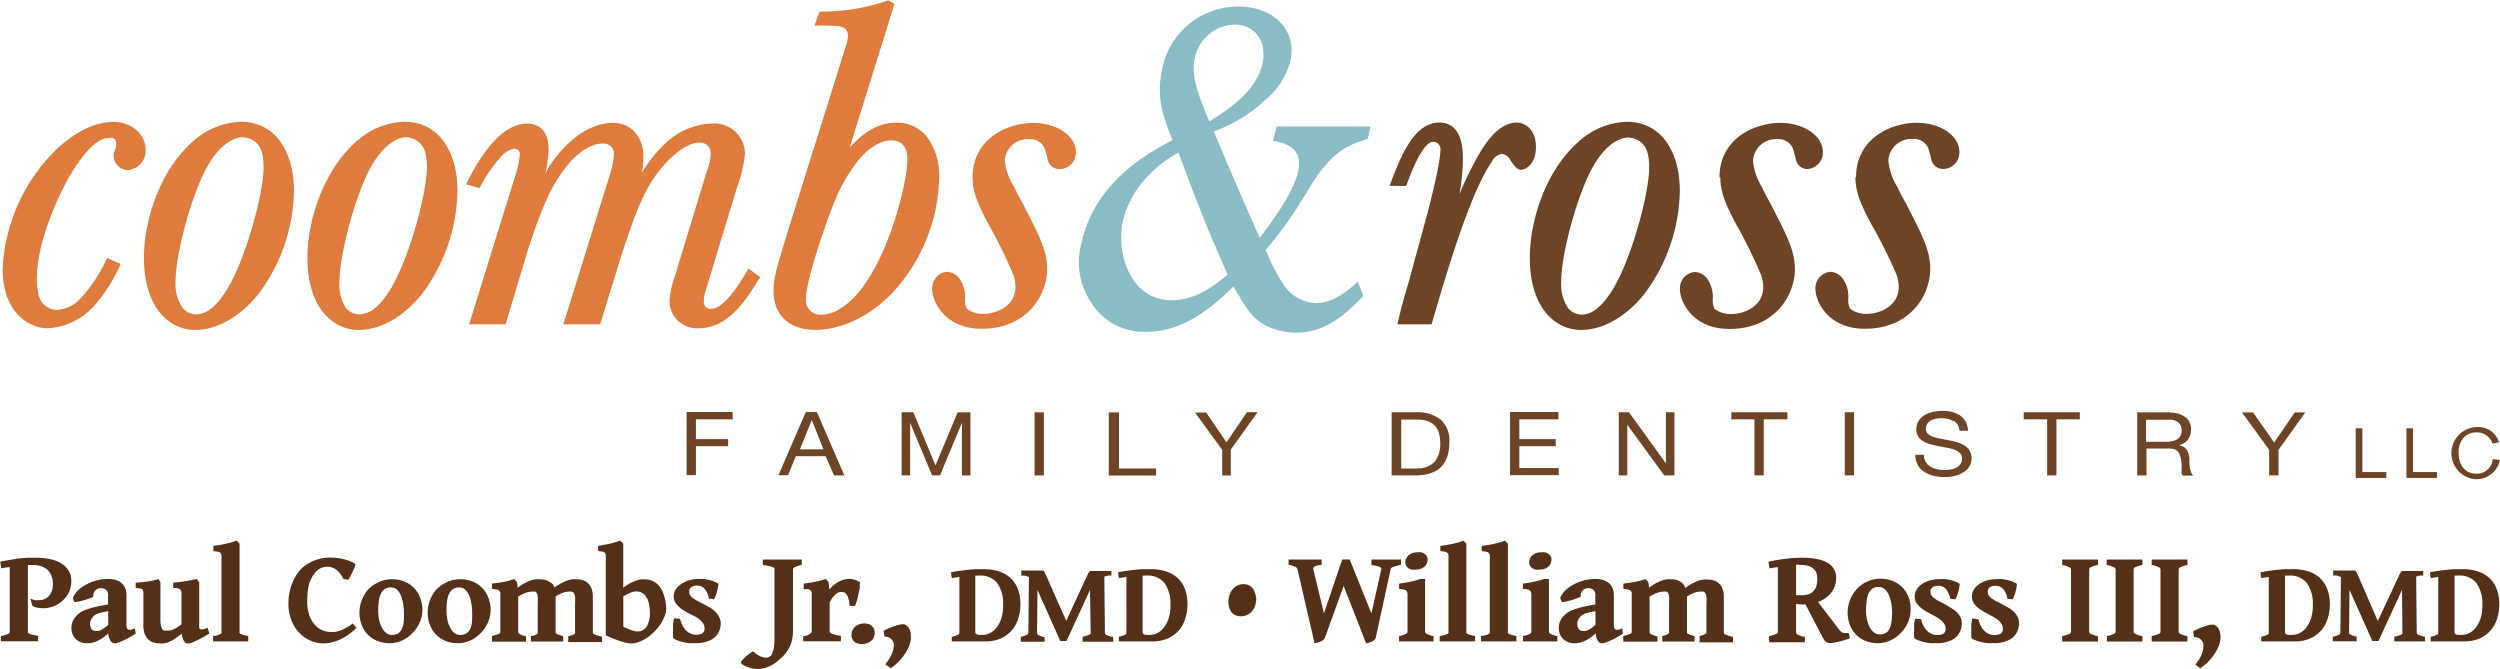 <svg id="Layer_1" data-name="Layer 1" xmlns="http://www.w3.org/2000/svg" viewBox="0 0 293.14 78.49"><defs><style>.cls-1{fill:#6e4426;}.cls-2{fill:#8abcc6;}.cls-3{fill:#df7b3d;}.cls-4{fill:#543018;}</style></defs><title>coombs_ross_masthead-logo</title><path class="cls-1" d="M220.75,22.3c0,1.83.76,3.41,1.83,5.44a57.09,57.09,0,0,1,3,6,4.76,4.76,0,0,1,.25,1.42c0,2.24-2.24,3.15-3.71,3.15a3,3,0,0,1-2-.61,2.16,2.16,0,0,1-.2-1.22,3.67,3.67,0,0,0-.76-2.44,2,2,0,0,0-1.32-.66,1.91,1.91,0,0,0-1.78,2c0,1.58,1.57,4.68,5.79,4.68,5.39,0,7.67-4,7.67-7,0-2.19-.91-3.92-2.84-7.68-0.36-.66-0.71-1.27-1-1.93a7,7,0,0,1-1.07-3.15,2.69,2.69,0,0,1,2.85-2.49,1.81,1.81,0,0,1,1.83,1.07,13.47,13.47,0,0,1,.35,1.32,1.4,1.4,0,0,0,1.37,1.12,1.92,1.92,0,0,0,1.93-2c0-1.88-2.19-3.41-5-3.41-2.95,0-7.12,1.78-7.12,6.41m-15.91,0c0,1.83.76,3.41,1.83,5.44a57.21,57.21,0,0,1,2.95,6,4.77,4.77,0,0,1,.25,1.42c0,2.24-2.24,3.15-3.71,3.15a3,3,0,0,1-2-.61,2.16,2.16,0,0,1-.2-1.22,3.69,3.69,0,0,0-.76-2.44,2,2,0,0,0-1.32-.66,1.91,1.91,0,0,0-1.78,2c0,1.58,1.57,4.68,5.8,4.68,5.39,0,7.68-4,7.68-7,0-2.19-.92-3.92-2.85-7.68-0.36-.66-0.71-1.27-1-1.93a7.07,7.07,0,0,1-1.06-3.15,2.69,2.69,0,0,1,2.84-2.49,1.81,1.81,0,0,1,1.83,1.07,12.59,12.59,0,0,1,.36,1.32A1.4,1.4,0,0,0,215,21.33a1.92,1.92,0,0,0,1.93-2c0-1.88-2.19-3.41-5-3.41-2.95,0-7.12,1.78-7.12,6.41m-10.63-4.68a2.35,2.35,0,0,1,2.14,1.58,6.5,6.5,0,0,1,.25,1.88c0,3.25-2.34,11.8-4.78,15.1-0.82,1.17-1.88,2.19-3.15,2.19a2.12,2.12,0,0,1-1.58-.76,5,5,0,0,1-.81-3.1c0-3.15,1.73-9.61,3.46-13,1.47-2.85,3.2-3.91,4.47-3.91M182.57,31.71c0,6.1,3.15,8.49,6,8.49s5.59-1.88,7.47-4.27a20.77,20.77,0,0,0,4.12-12c0-4.78-2.29-8.14-6.2-8.14a8.8,8.8,0,0,0-4.88,1.68c-4.37,3.25-6.51,9.56-6.51,14.24m-14.5-8.39c0.56-1.53,1.93-5.19,3.2-5.19a0.89,0.89,0,0,1,.81,1.07c0,1.58-1.57,7.63-1.78,8.29-0.61,2.29-1.27,4.63-1.88,6.91-0.51,1.68-1,3.41-1.37,5.14h4c1.63-5.59,4.47-15.35,7.07-19.07a1.55,1.55,0,0,1,1.17-.91,1.32,1.32,0,0,1,1,.71,3.66,3.66,0,0,0,.81,1,0.82,0.82,0,0,0,.46.15c0.56,0,1.73-.76,1.73-2.64,0-2.19-1.37-2.9-2.24-2.9-2.13,0-3.71,2.39-4.73,4.22a43.56,43.56,0,0,0-2,4.17c0.1-.56.2-1.17,0.25-1.73a19.62,19.62,0,0,0,.15-2.49c0-.81,0-4.17-2.75-4.17-3,0-4.57,4-5.84,7.42Z" transform="translate(-3.19 -1.51)"/><path class="cls-2" d="M141.35,19.35c2.72,7.32,3.4,8.89,5.79,14.37-1.47,1.17-3.63,3-6.58,3-4.83,0-6.5-5.54-5.72-9.23a11.09,11.09,0,0,1,1.89-4.08,14.67,14.67,0,0,1,4.62-4M145,15.77c-1.28-3.08-2.17-5.31-1.74-7.38a4.94,4.94,0,0,1,4.71-4c2.24,0,3.83,1.85,3.26,4.53-0.71,3.36-4.18,5.54-6.23,6.82m17.41,18.79c-1,.9-2.77,2.52-4.91,2.52a4.78,4.78,0,0,1-3.85-2.24,22.69,22.69,0,0,1-2.05-4,46.09,46.09,0,0,0,3.78-5.09l1.86-3c2.31-3.47,3.94-4.19,6.33-4.92l0.31-1.45h-11L152.46,18c1.7,0.39,3.52.89,2.94,3.63-0.51,2.4-2.94,5.7-4.5,7.77-2.3-5.2-3.05-6.93-5.38-12.47a18.46,18.46,0,0,0,7.17-4.81,9,9,0,0,0,1.82-3.52c0.76-3.58-2-6.32-6.08-6.32a9.06,9.06,0,0,0-9,7.49c-0.73,3.41.33,5.87,1.26,8.16C138,19.35,131.57,22.76,130,30A8.45,8.45,0,0,0,131.15,37a7.22,7.22,0,0,0,6.49,3.41c4.17,0,7.47-2.63,10.18-5.31,1.49,2.57,2.26,4,4.41,4.86a8.37,8.37,0,0,0,2.93.56c3.71,0,6.13-2.52,7.88-4.31Z" transform="translate(-3.19 -1.51)"/><path class="cls-3" d="M117.23,22.3c0,1.83.76,3.4,1.83,5.44a56.41,56.41,0,0,1,2.95,6,4.66,4.66,0,0,1,.25,1.42c0,2.24-2.24,3.15-3.71,3.15a3,3,0,0,1-2-.61,2.15,2.15,0,0,1-.2-1.22,3.68,3.68,0,0,0-.76-2.44,2,2,0,0,0-1.32-.66,1.91,1.91,0,0,0-1.78,2c0,1.58,1.58,4.68,5.8,4.68,5.39,0,7.68-4,7.68-7,0-2.19-.92-3.92-2.85-7.68-0.36-.66-0.71-1.27-1-1.93A7.05,7.05,0,0,1,121,20.32a2.69,2.69,0,0,1,2.85-2.49,1.81,1.81,0,0,1,1.83,1.07,12.6,12.6,0,0,1,.36,1.32,1.4,1.4,0,0,0,1.37,1.12,1.93,1.93,0,0,0,1.93-2c0-1.88-2.19-3.41-5-3.41-2.95,0-7.12,1.78-7.12,6.41m-9.51-4.37c1.17,0,1.88.71,1.88,2.24,0,3-2.85,14.49-7.88,17.49a4.27,4.27,0,0,1-2.19.71,1.7,1.7,0,0,1-1.83-1.88c0-2.29,2.69-9.81,3.1-10.73a20.09,20.09,0,0,1,3-5.44c1.93-2.34,3.51-2.39,3.91-2.39m-9-13.47c0.66,0,1.63,0,2.24.05,1.17,0,1.68.36,1.68,1.12a3.92,3.92,0,0,1-.1.76L95.57,28.61c-1.32,4.37-1.68,5.49-1.68,7,0,3.2,2.24,4.58,4.88,4.58,2.08,0,5.49-.76,8.95-4.22a20.53,20.53,0,0,0,5.59-13.52,7.6,7.6,0,0,0-1.58-5.09,4.56,4.56,0,0,0-3.41-1.47c-2.8,0-4.63,2-5.49,2.9l5.24-16.83-0.71-.41a23.81,23.81,0,0,1-8.08,1.32ZM59.42,23.57a16.49,16.49,0,0,1,2.69-3.87,2.71,2.71,0,0,1,1.37-.76,0.64,0.64,0,0,1,.66.71A10.88,10.88,0,0,1,63.64,22L58.2,39.54h4.27l2.75-9.15c1.37-4,2.39-6.92,4.47-9.46,1-1.27,2.64-2.59,4.17-2.59a1.22,1.22,0,0,1,1.32,1.37,11.1,11.1,0,0,1-.56,2.54L69.24,39.54h4.32L76,31.61c1.68-5.14,2.85-8.34,5.08-10.78,1-1.12,2.69-2.59,4.07-2.59a1.23,1.23,0,0,1,1.37,1.37,6.22,6.22,0,0,1-.46,2l-3.71,12.2a10.72,10.72,0,0,0-.66,3A3.22,3.22,0,0,0,85.1,40c3.61,0,5.69-3.51,7.22-6l-1.37-1c-0.86,1.52-2.8,4.73-4.42,4.73a0.81,0.81,0,0,1-.81-0.92,3.52,3.52,0,0,1,.15-1l3.76-12.4a14.88,14.88,0,0,0,.91-3.86A3.58,3.58,0,0,0,86.63,16a8.31,8.31,0,0,0-5.44,2.34,15.7,15.7,0,0,0-2.75,3.46,11.18,11.18,0,0,0,.2-1.88c0-2.39-1.47-4-3.56-4-4.22,0-7.22,4.63-7.63,5.34l-0.31.61a14,14,0,0,0,.31-2A4.91,4.91,0,0,0,67.51,19c0-2.29-1.27-3-2.49-3-3.61,0-6.3,5.34-7.17,7.12Zm-8.54-5.95A2.35,2.35,0,0,1,53,19.2a6.45,6.45,0,0,1,.25,1.88c0,3.25-2.34,11.8-4.78,15.1-0.81,1.17-1.88,2.19-3.15,2.19a2.12,2.12,0,0,1-1.58-.76A5,5,0,0,1,43,34.5c0-3.15,1.73-9.61,3.46-13,1.47-2.85,3.2-3.91,4.47-3.91M39.24,31.71c0,6.1,3.15,8.49,6,8.49s5.59-1.88,7.47-4.27a20.76,20.76,0,0,0,4.12-12c0-4.78-2.29-8.14-6.2-8.14a8.81,8.81,0,0,0-4.88,1.68c-4.37,3.25-6.51,9.56-6.51,14.24M31.72,17.62a2.35,2.35,0,0,1,2.13,1.58,6.39,6.39,0,0,1,.25,1.88c0,3.25-2.34,11.8-4.78,15.1-0.81,1.17-1.88,2.19-3.15,2.19a2.12,2.12,0,0,1-1.58-.76,5,5,0,0,1-.81-3.1c0-3.15,1.73-9.61,3.46-13,1.47-2.85,3.2-3.91,4.48-3.91M20.07,31.71c0,6.1,3.15,8.49,6,8.49s5.59-1.88,7.47-4.27a20.76,20.76,0,0,0,4.12-12c0-4.78-2.29-8.14-6.2-8.14a8.81,8.81,0,0,0-4.88,1.68c-4.37,3.25-6.51,9.56-6.51,14.24m-4.32.05a18.16,18.16,0,0,1-3.1,4.73A4.13,4.13,0,0,1,9.8,37.86a2.3,2.3,0,0,1-2.14-2.14,5.74,5.74,0,0,1-.15-1.57c0-4.58,2.95-10.83,4.68-13.32s2.85-3.15,3.86-3.15a0.62,0.62,0,0,1,.76.61v0.36c-0.05.25-.2,0.51-0.25,0.76a0.86,0.86,0,0,0-.05.36,1.72,1.72,0,0,0,1.68,1.68,2.26,2.26,0,0,0,2.08-2.34c0-1.78-1.53-3.3-3.81-3.3-3.46,0-6.51,3-7.42,4A21,21,0,0,0,3.5,33c0,5.39,3.3,7,5.24,7a7.8,7.8,0,0,0,5.59-2.75,18.17,18.17,0,0,0,3-4.78Z" transform="translate(-3.19 -1.51)"/><path class="cls-1" d="M270.35,57.25h-1.09v-3l-3.18-4.38h1.3l2.47,3.53,2.41-3.53h1.24l-3.14,4.38v3Zm-12.52-4a1.73,1.73,0,0,0,.6-0.2,1.18,1.18,0,0,0,.41-0.4,1.23,1.23,0,0,0,.16-0.66,1.24,1.24,0,0,0-.34-0.91,1.51,1.51,0,0,0-1.12-.35h-2.72v2.58h2.28a5,5,0,0,0,.73-0.05m-0.23-3.36a2.91,2.91,0,0,1,1.84.52,1.71,1.71,0,0,1,.66,1.42,2.09,2.09,0,0,1-.34,1.18,1.76,1.76,0,0,1-1.09.69v0a1.55,1.55,0,0,1,.58.21,1.21,1.21,0,0,1,.36.35,1.53,1.53,0,0,1,.2.45,4.44,4.44,0,0,1,.1.52c0,0.18,0,.36,0,0.55a4.49,4.49,0,0,0,.06.55,2.74,2.74,0,0,0,.13.51,1.16,1.16,0,0,0,.26.43h-1.22a0.57,0.57,0,0,1-.15-0.31A3,3,0,0,1,259,56.5c0-.16,0-0.33,0-0.52a3.32,3.32,0,0,0-.07-0.55c0-.18-0.07-0.35-0.12-0.51a1.15,1.15,0,0,0-.22-0.42,1,1,0,0,0-.39-0.29,1.59,1.59,0,0,0-.65-0.11h-2.67v3.16h-1.09v-7.4h3.87Zm-17.12.83V49.85h6.58v0.83h-2.74v6.57h-1.09V50.68h-2.74Zm-8.23.18a2.51,2.51,0,0,0-1.4-.36,3.94,3.94,0,0,0-.68.06,2,2,0,0,0-.59.21,1.17,1.17,0,0,0-.41.39,1.09,1.09,0,0,0-.16.61,0.72,0.72,0,0,0,.23.55,1.68,1.68,0,0,0,.6.35,5.44,5.44,0,0,0,.85.22l1,0.19c0.32,0.07.65,0.15,1,.24a3.3,3.3,0,0,1,.85.38,1.89,1.89,0,0,1,.6.6,1.91,1.91,0,0,1-.07,1.92,2.29,2.29,0,0,1-.76.68,3.42,3.42,0,0,1-1,.38,5.52,5.52,0,0,1-1.13.12,5.43,5.43,0,0,1-1.31-.16,3.45,3.45,0,0,1-1.08-.47,2.28,2.28,0,0,1-.74-0.81,2.37,2.37,0,0,1-.27-1.17h1a1.52,1.52,0,0,0,.2.81,1.65,1.65,0,0,0,.53.55,2.39,2.39,0,0,0,.76.32,4.05,4.05,0,0,0,.9.1,4.61,4.61,0,0,0,.74-0.06,2.33,2.33,0,0,0,.67-0.21,1.31,1.31,0,0,0,.48-0.41,1.11,1.11,0,0,0,.19-0.66,0.87,0.87,0,0,0-.22-0.62,1.6,1.6,0,0,0-.6-0.39,4.52,4.52,0,0,0-.85-0.24l-1-.19c-0.32-.06-0.65-0.14-1-0.23a3.67,3.67,0,0,1-.85-0.34,1.72,1.72,0,0,1-.6-0.55,1.48,1.48,0,0,1-.23-0.84,1.82,1.82,0,0,1,.25-1,2.05,2.05,0,0,1,.67-0.67,3.2,3.2,0,0,1,1-.39,4.76,4.76,0,0,1,1.1-.13,4.85,4.85,0,0,1,1.17.13,2.77,2.77,0,0,1,.95.42,2.11,2.11,0,0,1,.65.73,2.35,2.35,0,0,1,.26,1.05h-1a1.5,1.5,0,0,0-.64-1.16m-11.72,6.39h-1.09v-7.4h1.09v7.4Zm-14.39-6.57V49.85h6.58v0.83H210v6.57h-1.09V50.68h-2.74Zm-12-.83,4.33,6h0v-6h1v7.4h-1.2L194,51.31h0v5.94h-1v-7.4h1.16Zm-8.27,0v0.83h-4.59V53h4.27v0.83h-4.27v2.56h4.62v0.83h-5.71v-7.4h5.68Zm-16.73,0a4.41,4.41,0,0,1,2.93.87,3.29,3.29,0,0,1,1,2.66,5.39,5.39,0,0,1-.23,1.65,3,3,0,0,1-.71,1.21,3.12,3.12,0,0,1-1.23.75,5.41,5.41,0,0,1-1.77.26h-2.82v-7.4h2.82Zm0.09,6.58,0.46,0a2.77,2.77,0,0,0,.59-0.13,2.82,2.82,0,0,0,.62-0.28,2,2,0,0,0,.55-0.51,2.71,2.71,0,0,0,.4-0.8,3.78,3.78,0,0,0,.16-1.17,4.62,4.62,0,0,0-.14-1.19,2.19,2.19,0,0,0-.47-0.89,2.07,2.07,0,0,0-.84-0.56,3.73,3.73,0,0,0-1.28-.19h-1.85v5.74h1.82Zm-21.7.83h-1.09v-3l-3.18-4.38h1.3L147,53.37l2.41-3.53h1.24l-3.14,4.38v3Zm-13.19-7.4v6.58h4.35v0.83H133.2v-7.4h1.09Zm-8.7,7.4H124.5v-7.4h1.09v7.4Zm-15.41-7.4,2.59,6.22,2.6-6.22h1.5v7.4h-1V51.09h0l-2.57,6.16h-0.93l-2.57-6.16h0v6.16h-1v-7.4h1.5Zm-11.3,0,3.21,7.4h-1.21L100,55H96.51l-0.92,2.23H94.47l3.2-7.4h1.21Zm0.76,4.34-1.37-3.45h0l-1.39,3.45h2.79ZM89.1,49.85v0.83H84.79V53h3.78v0.83H84.79v3.39H83.7v-7.4h5.4Z" transform="translate(-3.19 -1.51)"/><polygon class="cls-1" points="276.22 50.22 276.22 56.04 279.81 56.04 279.81 55.35 277 55.35 277 50.22 276.22 50.22"/><polygon class="cls-1" points="282.17 50.22 282.17 56.04 285.75 56.04 285.75 55.35 282.94 55.35 282.94 50.22 282.17 50.22"/><path class="cls-1" d="M296.33,55.44a2.83,2.83,0,0,1-2.86,2.26,3.06,3.06,0,0,1,.11-6.11,2.54,2.54,0,0,1,2.64,1.78l-0.78.16a1.65,1.65,0,0,0-.35-0.65,1.91,1.91,0,0,0-1.52-.67,2,2,0,0,0-1.6.73,2.62,2.62,0,0,0-.49,1.66c0,1.44.73,2.45,2.07,2.45a1.86,1.86,0,0,0,1.93-1.71Z" transform="translate(-3.19 -1.51)"/><path class="cls-4" d="M3.3,76.72V76.09a3.42,3.42,0,0,0,.77-0.23,0.37,0.37,0,0,0,.26-0.23V68q-0.58.07-1,.15l-0.11-.78q0.43-.1,1-0.18L5.25,67l1.15-.09q0.58,0,1.1,0a7.23,7.23,0,0,1,1.65.18,4.07,4.07,0,0,1,1.28.52,2.5,2.5,0,0,1,.83.85,2.26,2.26,0,0,1,.29,1.16,3,3,0,0,1-.31,1.4,3.23,3.23,0,0,1-.8,1,3.39,3.39,0,0,1-1.06.61,3.31,3.31,0,0,1-1.1.2,4.3,4.3,0,0,1-.7-0.06A2.53,2.53,0,0,1,7,72.57l-0.25-.88a2.42,2.42,0,0,0,.53.19,2.67,2.67,0,0,0,.49,0,1.71,1.71,0,0,0,.62-0.11,1.37,1.37,0,0,0,.52-0.36,1.77,1.77,0,0,0,.36-0.62,2.82,2.82,0,0,0,.13-0.92A2.39,2.39,0,0,0,9.21,69a1.85,1.85,0,0,0-.46-0.68A2,2,0,0,0,8,67.9a3.05,3.05,0,0,0-1-.14H6.46v7.85a0.16,0.16,0,0,0,0,.1,0.54,0.54,0,0,0,.18.11,2.4,2.4,0,0,0,.38.12l0.64,0.13v0.63H3.3Z" transform="translate(-3.19 -1.51)"/><path class="cls-4" d="M19.11,75.79q-0.32.22-.69,0.43t-0.72.37q-0.35.16-.63,0.26a1.46,1.46,0,0,1-.43.1,0.59,0.59,0,0,1-.5-0.32,1.87,1.87,0,0,1-.25-0.87,4.51,4.51,0,0,1-.69.57,4.31,4.31,0,0,1-.67.37,3,3,0,0,1-.62.19,3.06,3.06,0,0,1-.54.05,1.89,1.89,0,0,1-.65-0.11,1.68,1.68,0,0,1-1-.91,1.85,1.85,0,0,1-.15-0.78,1.83,1.83,0,0,1,.18-0.85,2.56,2.56,0,0,1,.47-0.64,3.43,3.43,0,0,1,.42-0.35A3.06,3.06,0,0,1,13.31,73a8.09,8.09,0,0,1,1-.31q0.62-.15,1.55-0.3V71.52a2,2,0,0,0,0-.42,0.85,0.85,0,0,0-.15-0.33,0.72,0.72,0,0,0-.28-0.22A1.05,1.05,0,0,0,15,70.47a0.91,0.91,0,0,0-.61.25,0.84,0.84,0,0,0-.25.71,0.19,0.19,0,0,1-.14.12l-0.37.15-0.5.16L12.6,72l-0.44.09a0.83,0.83,0,0,1-.25,0l-0.18-.45a2.66,2.66,0,0,1,.59-0.89,4.15,4.15,0,0,1,1-.71,5.33,5.33,0,0,1,1.2-.47,5.25,5.25,0,0,1,1.34-.17,2.78,2.78,0,0,1,1,.15,1.82,1.82,0,0,1,.66.4,1.55,1.55,0,0,1,.38.6,2.21,2.21,0,0,1,.12.74v3.46a0.92,0.92,0,0,0,.08.46,0.25,0.25,0,0,0,.22.14h0.11l0.13,0,0.18-.06,0.26-.1Zm-4.68-.29,0.25,0a1.22,1.22,0,0,0,.31-0.1,3.21,3.21,0,0,0,.39-0.23,4.81,4.81,0,0,0,.5-0.39V73.17l-0.68.13-0.47.13a1.64,1.64,0,0,0-.32.14,1.18,1.18,0,0,0-.22.17,2,2,0,0,0-.32.41,1.05,1.05,0,0,0-.12.53,1,1,0,0,0,.07.4,0.76,0.76,0,0,0,.17.26,0.56,0.56,0,0,0,.22.13A0.71,0.71,0,0,0,14.43,75.5Z" transform="translate(-3.19 -1.51)"/><path class="cls-4" d="M27.74,75.79l-0.65.39-0.72.38-0.63.28a1.28,1.28,0,0,1-.37.11,1,1,0,0,1-.27,0,0.57,0.57,0,0,1-.25-0.16,1.11,1.11,0,0,1-.21-0.36,2.85,2.85,0,0,1-.15-0.63,8.84,8.84,0,0,1-.84.63,4.36,4.36,0,0,1-.67.36,2.46,2.46,0,0,1-.56.16,3.32,3.32,0,0,1-.5,0,2.62,2.62,0,0,1-.71-0.1,1.51,1.51,0,0,1-.63-0.36,1.92,1.92,0,0,1-.45-0.72A3.33,3.33,0,0,1,20,74.6V71.53c0-.24,0-0.43,0-0.57a0.54,0.54,0,0,0-.09-0.3,0.43,0.43,0,0,0-.27-0.14l-0.54-.08V69.83l0.76-.06,0.66-.08,0.62-.11,0.64-.17L22,69.78V74.1a4,4,0,0,0,.05.72,1.22,1.22,0,0,0,.15.43,0.47,0.47,0,0,0,.24.2,1,1,0,0,0,.34,0l0.3,0a1.84,1.84,0,0,0,.37-0.11,3.29,3.29,0,0,0,.46-0.24,5,5,0,0,0,.56-0.4V71.53a5.19,5.19,0,0,0,0-.55,0.57,0.57,0,0,0-.12-0.32,0.55,0.55,0,0,0-.3-0.16,3.22,3.22,0,0,0-.55-0.06V69.83q0.84-.07,1.49-0.18t1.25-.25l0.31,0.37v4.7c0,0.16,0,.28,0,0.38a1.52,1.52,0,0,0,0,.24,0.34,0.34,0,0,0,.05.14l0.09,0.08,0.1,0H27l0.21-.07,0.32-.13Z" transform="translate(-3.19 -1.51)"/><path class="cls-4" d="M28.17,76.72V76.09A5,5,0,0,0,28.7,76,2,2,0,0,0,29,75.86a0.41,0.41,0,0,0,.16-0.12,0.22,0.22,0,0,0,0-.12V67.15a3.21,3.21,0,0,0,0-.53,0.48,0.48,0,0,0-.14-0.29,0.61,0.61,0,0,0-.3-0.13l-0.51-.07V65.52L29,65.4l0.67-.13,0.63-.16,0.63-.21,0.35,0.34V75.62a0.18,0.18,0,0,0,0,.12,0.54,0.54,0,0,0,.17.12,1.83,1.83,0,0,0,.33.12l0.52,0.11v0.63H28.17Z" transform="translate(-3.19 -1.51)"/><path class="cls-4" d="M45,75.11A6.55,6.55,0,0,1,43,76.52a4.54,4.54,0,0,1-1.86.43,3.84,3.84,0,0,1-1.54-.32,4,4,0,0,1-1.32-.92,4.53,4.53,0,0,1-.92-1.47,5.33,5.33,0,0,1-.35-2A6.17,6.17,0,0,1,37.42,70a5.12,5.12,0,0,1,1-1.7A4.52,4.52,0,0,1,40,67.26a4.85,4.85,0,0,1,2-.37,5.7,5.7,0,0,1,.83.06,6.76,6.76,0,0,1,.8.16,5,5,0,0,1,.7.24,2.22,2.22,0,0,1,.51.3,0.17,0.17,0,0,1,0,.15,2.78,2.78,0,0,1-.11.32l-0.18.4-0.2.42-0.19.35a1.17,1.17,0,0,1-.15.21l-0.57-.12a2.76,2.76,0,0,0-.87-1.1,1.79,1.79,0,0,0-1-.32,1.92,1.92,0,0,0-.79.18,1.87,1.87,0,0,0-.73.64A3.78,3.78,0,0,0,39.43,70a7.81,7.81,0,0,0-.21,2,4.9,4.9,0,0,0,.24,1.64,3.34,3.34,0,0,0,.63,1.12,2.44,2.44,0,0,0,.88.64,2.49,2.49,0,0,0,1,.21,3.32,3.32,0,0,0,.49,0,3.44,3.44,0,0,0,.61-0.16,4.84,4.84,0,0,0,.71-0.32,4.64,4.64,0,0,0,.77-0.52l0.1,0.11,0.13,0.18L44.88,75Z" transform="translate(-3.19 -1.51)"/><path class="cls-4" d="M52.72,73a3.58,3.58,0,0,1-.14,1,4.1,4.1,0,0,1-.39.92,4.2,4.2,0,0,1-.61.8,4.09,4.09,0,0,1-.78.64,3.81,3.81,0,0,1-.91.42,3.43,3.43,0,0,1-1,.15,3.77,3.77,0,0,1-1.46-.27,3.26,3.26,0,0,1-1.84-1.9,4,4,0,0,1-.25-1.44,4,4,0,0,1,.13-1,4.1,4.1,0,0,1,.36-0.93,3.93,3.93,0,0,1,.58-0.81A3.74,3.74,0,0,1,47.16,70a3.85,3.85,0,0,1,.93-0.42,4,4,0,0,1,2.53.12,3.29,3.29,0,0,1,1.12.76,3.35,3.35,0,0,1,.72,1.15A4,4,0,0,1,52.72,73Zm-2.17.38a6.18,6.18,0,0,0-.1-1.15,3.92,3.92,0,0,0-.3-1,1.88,1.88,0,0,0-.5-0.66A1.07,1.07,0,0,0,49,70.39a1.18,1.18,0,0,0-.72.21,1.4,1.4,0,0,0-.45.57,3.08,3.08,0,0,0-.23.87,8.41,8.41,0,0,0-.06,1.08,5,5,0,0,0,.12,1.12,3.52,3.52,0,0,0,.33.9,1.81,1.81,0,0,0,.5.6,1.05,1.05,0,0,0,.64.22,1.39,1.39,0,0,0,.71-0.16,1.15,1.15,0,0,0,.45-0.49,2.61,2.61,0,0,0,.23-0.8A7.79,7.79,0,0,0,50.55,73.41Z" transform="translate(-3.19 -1.51)"/><path class="cls-4" d="M60.72,73a3.58,3.58,0,0,1-.14,1,4.1,4.1,0,0,1-.39.92,4.2,4.2,0,0,1-.61.8,4.09,4.09,0,0,1-.78.64,3.81,3.81,0,0,1-.91.42,3.43,3.43,0,0,1-1,.15,3.77,3.77,0,0,1-1.46-.27,3.26,3.26,0,0,1-1.84-1.9,4,4,0,0,1-.25-1.44,4,4,0,0,1,.13-1,4.1,4.1,0,0,1,.36-0.93,3.93,3.93,0,0,1,.58-0.81A3.74,3.74,0,0,1,55.16,70a3.85,3.85,0,0,1,.93-0.42,4,4,0,0,1,2.53.12,3.29,3.29,0,0,1,1.12.76,3.35,3.35,0,0,1,.72,1.15A4,4,0,0,1,60.72,73Zm-2.17.38a6.18,6.18,0,0,0-.1-1.15,3.92,3.92,0,0,0-.3-1,1.88,1.88,0,0,0-.5-0.66A1.07,1.07,0,0,0,57,70.39a1.18,1.18,0,0,0-.72.21,1.4,1.4,0,0,0-.45.57,3.08,3.08,0,0,0-.23.87,8.41,8.41,0,0,0-.06,1.08,5,5,0,0,0,.12,1.12,3.52,3.52,0,0,0,.33.9,1.81,1.81,0,0,0,.5.6,1.05,1.05,0,0,0,.64.22,1.39,1.39,0,0,0,.71-0.16,1.15,1.15,0,0,0,.45-0.49,2.61,2.61,0,0,0,.23-0.8A7.79,7.79,0,0,0,58.55,73.41Z" transform="translate(-3.19 -1.51)"/><path class="cls-4" d="M69.82,76.72V76.09A3.6,3.6,0,0,0,70.26,76l0.25-.12a0.34,0.34,0,0,0,.11-0.11,0.21,0.21,0,0,0,0-.1V72.2a4.33,4.33,0,0,0,0-.74,1.06,1.06,0,0,0-.15-0.41,0.4,0.4,0,0,0-.24-0.17,1.6,1.6,0,0,0-.35,0,2.22,2.22,0,0,0-.67.13,3.55,3.55,0,0,0-.87.45v4.18a0.19,0.19,0,0,0,0,.1,0.34,0.34,0,0,0,.13.1l0.28,0.12,0.48,0.14v0.63H65.44V76.09A3.56,3.56,0,0,0,65.88,76l0.25-.12a0.34,0.34,0,0,0,.11-0.11,0.21,0.21,0,0,0,0-.1V72.2a6.08,6.08,0,0,0,0-.74,1.11,1.11,0,0,0-.11-0.41,0.35,0.35,0,0,0-.22-0.17,1.49,1.49,0,0,0-.34,0,2.3,2.3,0,0,0-.69.13,4.2,4.2,0,0,0-.93.46v4.18a0.33,0.33,0,0,0,.21.24,2.55,2.55,0,0,0,.71.23v0.63h-4V76.09a5.85,5.85,0,0,0,.75-0.23,0.31,0.31,0,0,0,.24-0.23V71.53c0-.2,0-0.36,0-0.48a0.42,0.42,0,0,0-.11-0.27,0.61,0.61,0,0,0-.3-0.14l-0.57-.09V69.94l0.78-.1,0.65-.11,0.59-.14,0.57-.18,0.34,0.34,0.08,0.68a7.64,7.64,0,0,1,.82-0.54,4.21,4.21,0,0,1,.68-0.31A2.94,2.94,0,0,1,66,69.44a4.66,4.66,0,0,1,.55,0,2,2,0,0,1,.64.09,1.74,1.74,0,0,1,.46.23A1.3,1.3,0,0,1,68,70a1.49,1.49,0,0,1,.18.33l0,0.08A8,8,0,0,1,69,69.9a4.76,4.76,0,0,1,.69-0.31,3,3,0,0,1,.6-0.15,4.22,4.22,0,0,1,.56,0,2.24,2.24,0,0,1,.7.11,1.53,1.53,0,0,1,.59.35,1.69,1.69,0,0,1,.41.63,2.68,2.68,0,0,1,.15,1v4.17a0.31,0.31,0,0,0,.24.21,6.19,6.19,0,0,0,.84.26v0.63h-4Z" transform="translate(-3.19 -1.51)"/><path class="cls-4" d="M81.31,72.82a2.66,2.66,0,0,1-.18.92,4.56,4.56,0,0,1-.48.94,6,6,0,0,1-1.57,1.6,4.42,4.42,0,0,1-.95.49,2.4,2.4,0,0,1-1.52.11q-0.34-.08-0.74-0.21c-0.26-.09-0.54-0.19-0.82-0.3S74.5,76.12,74.22,76V67.15a4.24,4.24,0,0,0,0-.54,0.5,0.5,0,0,0-.12-0.29,0.48,0.48,0,0,0-.27-0.13l-0.5-.07V65.52L74,65.4l0.66-.13,0.61-.16,0.6-.2L76,65l0.12,0.11,0.15,0.14v5.18A6,6,0,0,1,77,69.94a5.61,5.61,0,0,1,.7-0.32,3.54,3.54,0,0,1,.62-0.17,2.93,2.93,0,0,1,.51,0,2.17,2.17,0,0,1,1,.24,2.22,2.22,0,0,1,.77.69,3.32,3.32,0,0,1,.48,1.07A5.46,5.46,0,0,1,81.31,72.82Zm-1.91.72a5.54,5.54,0,0,0-.13-1.28,2.54,2.54,0,0,0-.35-0.84A1.34,1.34,0,0,0,78.42,71a1.45,1.45,0,0,0-.64-0.14,1.88,1.88,0,0,0-.62.13,4.92,4.92,0,0,0-.88.45V75a8.77,8.77,0,0,0,1,.42,2.28,2.28,0,0,0,.63.13,1.34,1.34,0,0,0,.65-0.15A1.31,1.31,0,0,0,79,75a2,2,0,0,0,.27-0.65A3.57,3.57,0,0,0,79.4,73.54Z" transform="translate(-3.19 -1.51)"/><path class="cls-4" d="M87.7,74.56a2.31,2.31,0,0,1-.17.93,2.09,2.09,0,0,1-.43.65,2.13,2.13,0,0,1-.61.43,3.58,3.58,0,0,1-.69.24,4.37,4.37,0,0,1-.68.11l-0.57,0a5,5,0,0,1-.57,0,6.09,6.09,0,0,1-.62-0.1,5.27,5.27,0,0,1-.62-0.18,3.86,3.86,0,0,1-.55-0.24,0.41,0.41,0,0,1-.08-0.28,6,6,0,0,1,0-.61c0-.24,0-0.49,0-0.76A4.42,4.42,0,0,1,82.23,74l0.71,0.08a3.11,3.11,0,0,0,.28.78,2.37,2.37,0,0,0,.42.58,1.75,1.75,0,0,0,.53.36,1.46,1.46,0,0,0,.6.13,1.48,1.48,0,0,0,.79-0.16,0.65,0.65,0,0,0,.24-0.58,1,1,0,0,0-.15-0.55,1.88,1.88,0,0,0-.4-0.46,3.7,3.7,0,0,0-.58-0.39L84,73.45q-0.32-.16-0.64-0.36a4,4,0,0,1-.58-0.44,2.13,2.13,0,0,1-.43-0.53,1.33,1.33,0,0,1-.16-0.66,1.55,1.55,0,0,1,.24-0.85A2.2,2.2,0,0,1,83.06,70,3.28,3.28,0,0,1,84,69.55,3.93,3.93,0,0,1,85,69.4a6,6,0,0,1,.7,0,5.76,5.76,0,0,1,.66.12,4.17,4.17,0,0,1,.58.18,2,2,0,0,1,.45.24,0.41,0.41,0,0,1,0,.27,3.88,3.88,0,0,1-.09.53,6.06,6.06,0,0,1-.18.59,1.71,1.71,0,0,1-.21.43l-0.6-.06a2.3,2.3,0,0,0-.48-1.12,1.13,1.13,0,0,0-.9-0.4,1.1,1.1,0,0,0-.69.18,0.6,0.6,0,0,0-.24.5,0.81,0.81,0,0,0,.11.43,1.32,1.32,0,0,0,.33.35,4.11,4.11,0,0,0,.55.34l0.76,0.4,0.66,0.36a3.21,3.21,0,0,1,.6.44,2.12,2.12,0,0,1,.43.56A1.57,1.57,0,0,1,87.7,74.56Z" transform="translate(-3.19 -1.51)"/><path class="cls-4" d="M97.2,67.75a3.23,3.23,0,0,0-.77.24,0.38,0.38,0,0,0-.26.24v7.17A4.87,4.87,0,0,1,96,76.8a4.2,4.2,0,0,1-.47,1,3.73,3.73,0,0,1-.62.75q-0.34.31-.63,0.55a3.84,3.84,0,0,1-.46.32,4.11,4.11,0,0,1-.54.27,4,4,0,0,1-.59.19,2.56,2.56,0,0,1-.59.07,3.25,3.25,0,0,1-.74-0.08,4.1,4.1,0,0,1-.65-0.2,2.06,2.06,0,0,1-.46-0.25,0.35,0.35,0,0,1-.18-0.22,0.37,0.37,0,0,1,.08-0.18,2.36,2.36,0,0,1,.22-0.26l0.3-.3L91,78.21,91.29,78a0.88,0.88,0,0,1,.2-0.12,3,3,0,0,0,.82.57,1.77,1.77,0,0,0,.69.17,1,1,0,0,0,.38-0.08,0.73,0.73,0,0,0,.33-0.36,2.81,2.81,0,0,0,.23-0.81A9.09,9.09,0,0,0,94,75.94V68.22a0.15,0.15,0,0,0,0-.1,0.6,0.6,0,0,0-.2-0.11,3,3,0,0,0-.43-0.13l-0.74-.13V67.12H97.2v0.63Z" transform="translate(-3.19 -1.51)"/><path class="cls-4" d="M104,69.76a0.28,0.28,0,0,1,0,.21,3.46,3.46,0,0,1,0,.45c0,0.18-.06.37-0.11,0.58s-0.09.42-.14,0.62-0.1.39-.16,0.55a3.88,3.88,0,0,1-.14.39h-0.63a3.9,3.9,0,0,0-.08-0.6,2.54,2.54,0,0,0-.16-0.52,1.12,1.12,0,0,0-.26-0.37,0.5,0.5,0,0,0-.35-0.14l-0.3,0a1,1,0,0,0-.35.15,1.89,1.89,0,0,0-.4.37,3.94,3.94,0,0,0-.45.7v3.45a0.41,0.41,0,0,0,.32.24,5.43,5.43,0,0,0,1,.23v0.63H97.37V76.09a1.24,1.24,0,0,0,1-.47v-3.9c0-.17,0-0.31,0-0.42a2.33,2.33,0,0,0,0-.28,0.6,0.6,0,0,0-.06-0.17l-0.06-.1-0.11-.09-0.14-.06-0.22,0-0.35,0V69.94l0.8-.11,0.61-.11,0.55-.13L100,69.4l0.34,0.34,0.1,0.89a3.75,3.75,0,0,1,.47-0.48,3.46,3.46,0,0,1,.56-0.39,3.14,3.14,0,0,1,.63-0.27,2.24,2.24,0,0,1,.66-0.1,2.17,2.17,0,0,1,.63.1A3,3,0,0,1,104,69.76Z" transform="translate(-3.19 -1.51)"/><path class="cls-4" d="M105.75,75.71a1.27,1.27,0,0,1-.12.57,1.18,1.18,0,0,1-.33.41,1.47,1.47,0,0,1-.48.25,1.91,1.91,0,0,1-.58.09,1.66,1.66,0,0,1-.45-0.06,1.16,1.16,0,0,1-.39-0.19,0.94,0.94,0,0,1-.27-0.34,1.1,1.1,0,0,1-.1-0.5,1.22,1.22,0,0,1,.13-0.56,1.29,1.29,0,0,1,.34-0.42,1.46,1.46,0,0,1,.48-0.26,1.85,1.85,0,0,1,.57-0.09,1.61,1.61,0,0,1,.43.06,1.15,1.15,0,0,1,.39.2,1,1,0,0,1,.28.34A1.07,1.07,0,0,1,105.75,75.71Z" transform="translate(-3.19 -1.51)"/><path class="cls-4" d="M110,76.19a2.68,2.68,0,0,1-.19,1,5,5,0,0,1-.52,1,6.26,6.26,0,0,1-.76.93,5,5,0,0,1-.91.74L107,79.39a4.62,4.62,0,0,0,.69-1.06A2.88,2.88,0,0,0,108,77.1a0.83,0.83,0,0,0-.08-0.34,1,1,0,0,0-.22-0.31,1,1,0,0,0-.79-0.28l-0.12-.66a0.66,0.66,0,0,1,.2-0.14l0.38-.18,0.49-.19,0.52-.17,0.48-.12a1.55,1.55,0,0,1,.37,0,1.36,1.36,0,0,1,.33.21,1.06,1.06,0,0,1,.24.3,1.66,1.66,0,0,1,.15.43A2.76,2.76,0,0,1,110,76.19Z" transform="translate(-3.19 -1.51)"/><path class="cls-4" d="M122.84,72.27a5.9,5.9,0,0,1-.17,1.47,4.46,4.46,0,0,1-.46,1.15,3.44,3.44,0,0,1-.69.84,3.81,3.81,0,0,1-.84.57,4,4,0,0,1-.94.32,4.58,4.58,0,0,1-1,.1h-3.95V76.17a3,3,0,0,0,.67-0.2,0.32,0.32,0,0,0,.22-0.2V69.16l-0.89.13-0.09-.67c0.22-.05.49-0.1,0.8-0.15l1-.13,1-.09,1,0a5.72,5.72,0,0,1,1.85.27,3.65,3.65,0,0,1,1.36.79,3.35,3.35,0,0,1,.83,1.27A4.82,4.82,0,0,1,122.84,72.27ZM118,69h-0.45v6.49a1.51,1.51,0,0,0,0,.2,0.24,0.24,0,0,0,.1.16,0.7,0.7,0,0,0,.28.1,3.05,3.05,0,0,0,.54,0,1.84,1.84,0,0,0,.77-0.19,2.23,2.23,0,0,0,.76-0.61,3.45,3.45,0,0,0,.58-1.07,4.73,4.73,0,0,0,.23-1.58,4.18,4.18,0,0,0-.72-2.66A2.55,2.55,0,0,0,118,69Z" transform="translate(-3.19 -1.51)"/><path class="cls-4" d="M133.5,69a1.93,1.93,0,0,0-.37,0l-0.45.12,0.07,6.65A0.36,0.36,0,0,0,133,76a3.09,3.09,0,0,0,.72.21v0.55h-3.59V76.17a3.84,3.84,0,0,0,.7-0.2,0.35,0.35,0,0,0,.25-0.2L131,70.68l-2.76,6h-0.72l-2.68-6-0.05,5.08A0.33,0.33,0,0,0,125,76a2.47,2.47,0,0,0,.68.21v0.55h-2.8V76.17a2.9,2.9,0,0,0,.67-0.2,0.32,0.32,0,0,0,.22-0.2l0.07-6.59a1.64,1.64,0,0,0-.47-0.17,2.15,2.15,0,0,0-.43,0V68.41h2.41l0.12,0a0.26,0.26,0,0,1,.11.08,1,1,0,0,1,.12.17c0,0.07.09,0.17,0.14,0.29l2.37,5.36L130.67,69a3.2,3.2,0,0,1,.15-0.31,0.83,0.83,0,0,1,.12-0.16,0.24,0.24,0,0,1,.11-0.07h2.46V69Z" transform="translate(-3.19 -1.51)"/><path class="cls-4" d="M142.43,72.27a5.9,5.9,0,0,1-.17,1.47,4.46,4.46,0,0,1-.46,1.15,3.44,3.44,0,0,1-.69.84,3.81,3.81,0,0,1-.84.57,4,4,0,0,1-.94.32,4.58,4.58,0,0,1-1,.1h-3.95V76.17a3,3,0,0,0,.67-0.2,0.32,0.32,0,0,0,.22-0.2V69.16l-0.89.13-0.09-.67c0.22-.05.49-0.1,0.8-0.15l1-.13,1-.09,1,0a5.72,5.72,0,0,1,1.85.27,3.65,3.65,0,0,1,1.36.79,3.35,3.35,0,0,1,.83,1.27A4.82,4.82,0,0,1,142.43,72.27ZM137.62,69h-0.45v6.49a1.51,1.51,0,0,0,0,.2,0.24,0.24,0,0,0,.1.16,0.7,0.7,0,0,0,.28.1,3.05,3.05,0,0,0,.54,0,1.84,1.84,0,0,0,.77-0.19,2.23,2.23,0,0,0,.76-0.61,3.45,3.45,0,0,0,.58-1.07,4.73,4.73,0,0,0,.23-1.58,4.18,4.18,0,0,0-.72-2.66A2.55,2.55,0,0,0,137.62,69Z" transform="translate(-3.19 -1.51)"/><path class="cls-4" d="M150.49,71.68a2.56,2.56,0,0,1-.13.85,2,2,0,0,1-.37.66,1.68,1.68,0,0,1-.57.43,1.73,1.73,0,0,1-.74.15,1.5,1.5,0,0,1-.64-0.13,1.22,1.22,0,0,1-.45-0.35,1.61,1.61,0,0,1-.27-0.54,2.42,2.42,0,0,1-.09-0.68,2.4,2.4,0,0,1,.14-0.84,2.08,2.08,0,0,1,.39-0.66A1.69,1.69,0,0,1,149,70a1.43,1.43,0,0,1,.61.13,1.26,1.26,0,0,1,.45.35,1.56,1.56,0,0,1,.28.54A2.35,2.35,0,0,1,150.49,71.68Z" transform="translate(-3.19 -1.51)"/><path class="cls-4" d="M167.42,67.75l-0.56.13-0.35.12a0.73,0.73,0,0,0-.19.11,0.19,0.19,0,0,0-.06.11l-1.75,8.05a0.52,0.52,0,0,1-.18.28,1.3,1.3,0,0,1-.31.2,2.32,2.32,0,0,1-.35.13l-0.29.07-2.64-6.74-2.19,6.06a0.59,0.59,0,0,1-.19.27,1.47,1.47,0,0,1-.32.19,2.29,2.29,0,0,1-.37.13l-0.34.08-2-8.67a0.47,0.47,0,0,0-.27-0.31,3,3,0,0,0-.78-0.22V67.12h3.88v0.63a3.59,3.59,0,0,0-.58.09,0.93,0.93,0,0,0-.29.13,0.22,0.22,0,0,0-.1.15,0.61,0.61,0,0,0,0,.16l1.24,5.16,2.14-6.33h0.88L164,73.44l1.16-5.22a0.16,0.16,0,0,0-.07-0.16,0.79,0.79,0,0,0-.24-0.12l-0.38-.1L164,67.75V67.12h3.46v0.63Z" transform="translate(-3.19 -1.51)"/><path class="cls-4" d="M167.24,76.72V76.09a3,3,0,0,0,.75-0.23,0.36,0.36,0,0,0,.24-0.23V71.84c0-.26,0-0.47,0-0.63a0.72,0.72,0,0,0-.09-0.37,0.48,0.48,0,0,0-.29-0.19,3.38,3.38,0,0,0-.61-0.1V69.94q0.72-.09,1.32-0.22a10.28,10.28,0,0,0,1.17-.32h0.56v6.22a0.37,0.37,0,0,0,.22.23,2.52,2.52,0,0,0,.77.24v0.63h-4Zm3.35-9.61a1.13,1.13,0,0,1-.11.49,1.1,1.1,0,0,1-.3.38,1.36,1.36,0,0,1-.45.24,1.78,1.78,0,0,1-.56.08,1.86,1.86,0,0,1-.44,0,1.15,1.15,0,0,1-.38-0.16,0.84,0.84,0,0,1-.27-0.28,0.76,0.76,0,0,1-.1-0.4,1.09,1.09,0,0,1,.11-0.5,1.1,1.1,0,0,1,.3-0.37,1.43,1.43,0,0,1,.45-0.24,1.76,1.76,0,0,1,.55-0.08,1.87,1.87,0,0,1,.43,0,1.15,1.15,0,0,1,.38.16,0.88,0.88,0,0,1,.27.27A0.74,0.74,0,0,1,170.59,67.11Z" transform="translate(-3.19 -1.51)"/><path class="cls-4" d="M172,76.72V76.09a5,5,0,0,0,.54-0.11,2,2,0,0,0,.33-0.11,0.4,0.4,0,0,0,.16-0.12,0.21,0.21,0,0,0,0-.12V67.15a3.14,3.14,0,0,0,0-.53,0.48,0.48,0,0,0-.14-0.29,0.61,0.61,0,0,0-.3-0.13l-0.51-.07V65.52l0.77-.11,0.68-.13,0.62-.16,0.63-.21,0.35,0.34V75.62a0.18,0.18,0,0,0,0,.12,0.54,0.54,0,0,0,.17.12,1.82,1.82,0,0,0,.33.12l0.52,0.11v0.63H172Z" transform="translate(-3.19 -1.51)"/><path class="cls-4" d="M176.85,76.72V76.09a5,5,0,0,0,.54-0.11,2,2,0,0,0,.33-0.11,0.4,0.4,0,0,0,.16-0.12,0.21,0.21,0,0,0,0-.12V67.15a3.14,3.14,0,0,0,0-.53,0.48,0.48,0,0,0-.14-0.29,0.61,0.61,0,0,0-.3-0.13l-0.51-.07V65.52l0.77-.11,0.68-.13,0.62-.16,0.63-.21L180,65.24V75.62a0.18,0.18,0,0,0,0,.12,0.54,0.54,0,0,0,.17.12,1.82,1.82,0,0,0,.33.12L181,76.09v0.63h-4.19Z" transform="translate(-3.19 -1.51)"/><path class="cls-4" d="M181.76,76.72V76.09a3,3,0,0,0,.75-0.23,0.36,0.36,0,0,0,.24-0.23V71.84c0-.26,0-0.47,0-0.63a0.72,0.72,0,0,0-.09-0.37,0.48,0.48,0,0,0-.29-0.19,3.38,3.38,0,0,0-.61-0.1V69.94q0.72-.09,1.32-0.22a10.28,10.28,0,0,0,1.17-.32h0.56v6.22a0.37,0.37,0,0,0,.22.23,2.52,2.52,0,0,0,.77.24v0.63h-4Zm3.35-9.61a1.13,1.13,0,0,1-.11.49,1.1,1.1,0,0,1-.3.38,1.36,1.36,0,0,1-.45.24,1.78,1.78,0,0,1-.56.08,1.86,1.86,0,0,1-.44,0,1.15,1.15,0,0,1-.38-0.16,0.84,0.84,0,0,1-.27-0.28,0.76,0.76,0,0,1-.1-0.4,1.09,1.09,0,0,1,.11-0.5,1.1,1.1,0,0,1,.3-0.37,1.43,1.43,0,0,1,.45-0.24,1.76,1.76,0,0,1,.55-0.08,1.87,1.87,0,0,1,.43,0,1.15,1.15,0,0,1,.38.16,0.88,0.88,0,0,1,.27.27A0.74,0.74,0,0,1,185.12,67.11Z" transform="translate(-3.19 -1.51)"/><path class="cls-4" d="M193.5,75.79q-0.32.22-.69,0.43t-0.72.37c-0.23.11-.44,0.19-0.63,0.26a1.45,1.45,0,0,1-.43.1,0.59,0.59,0,0,1-.49-0.32,1.87,1.87,0,0,1-.25-0.87,4.54,4.54,0,0,1-.69.57,4.26,4.26,0,0,1-.67.37,3,3,0,0,1-.62.19,3.05,3.05,0,0,1-.54.05,1.89,1.89,0,0,1-.65-0.11,1.68,1.68,0,0,1-1-.91,1.86,1.86,0,0,1-.15-0.78,1.82,1.82,0,0,1,.18-0.85,2.58,2.58,0,0,1,.47-0.64,3.39,3.39,0,0,1,.42-0.35A3.07,3.07,0,0,1,187.7,73a8.08,8.08,0,0,1,1-.31q0.62-.15,1.55-0.3V71.52a2,2,0,0,0,0-.42,0.84,0.84,0,0,0-.14-0.33,0.72,0.72,0,0,0-.28-0.22,1.06,1.06,0,0,0-.43-0.08,0.91,0.91,0,0,0-.61.25,0.84,0.84,0,0,0-.25.71,0.2,0.2,0,0,1-.14.12L188,71.7l-0.5.16L187,72l-0.44.09a0.83,0.83,0,0,1-.25,0l-0.18-.45a2.65,2.65,0,0,1,.59-0.89,4.18,4.18,0,0,1,1-.71,5.33,5.33,0,0,1,2.54-.64,2.79,2.79,0,0,1,1,.15,1.82,1.82,0,0,1,.66.4,1.57,1.57,0,0,1,.38.6,2.21,2.21,0,0,1,.12.74v3.46a0.92,0.92,0,0,0,.08.46,0.25,0.25,0,0,0,.22.14h0.11l0.13,0,0.18-.06,0.26-.1Zm-4.68-.29,0.25,0a1.21,1.21,0,0,0,.31-0.1,3.29,3.29,0,0,0,.39-0.23,4.76,4.76,0,0,0,.5-0.39V73.17l-0.68.13-0.47.13a1.61,1.61,0,0,0-.32.14,1.16,1.16,0,0,0-.22.17,2,2,0,0,0-.32.41,1.05,1.05,0,0,0-.12.53,1,1,0,0,0,.07.4,0.76,0.76,0,0,0,.17.26,0.56,0.56,0,0,0,.22.13A0.71,0.71,0,0,0,188.82,75.5Z" transform="translate(-3.19 -1.51)"/><path class="cls-4" d="M202.48,76.72V76.09a3.57,3.57,0,0,0,.44-0.13l0.25-.12a0.34,0.34,0,0,0,.11-0.11,0.22,0.22,0,0,0,0-.1V72.2a4.33,4.33,0,0,0,0-.74,1.06,1.06,0,0,0-.14-0.41,0.41,0.41,0,0,0-.24-0.17,1.6,1.6,0,0,0-.35,0,2.22,2.22,0,0,0-.68.13,3.56,3.56,0,0,0-.87.45v4.18a0.19,0.19,0,0,0,0,.1,0.34,0.34,0,0,0,.13.1l0.28,0.12,0.48,0.14v0.63H198.1V76.09a3.57,3.57,0,0,0,.44-0.13l0.25-.12a0.33,0.33,0,0,0,.11-0.11,0.21,0.21,0,0,0,0-.1V72.2a6.08,6.08,0,0,0,0-.74,1.11,1.11,0,0,0-.11-0.41,0.35,0.35,0,0,0-.22-0.17,1.49,1.49,0,0,0-.34,0,2.31,2.31,0,0,0-.69.13,4.2,4.2,0,0,0-.93.46v4.18a0.33,0.33,0,0,0,.21.24,2.56,2.56,0,0,0,.71.23v0.63h-4V76.09a5.81,5.81,0,0,0,.75-0.23,0.31,0.31,0,0,0,.24-0.23V71.53c0-.2,0-0.36,0-0.48a0.42,0.42,0,0,0-.11-0.27,0.6,0.6,0,0,0-.3-0.14l-0.57-.09V69.94l0.78-.1,0.65-.11,0.59-.14,0.57-.18,0.34,0.34,0.08,0.68a7.69,7.69,0,0,1,.82-0.54,4.28,4.28,0,0,1,.68-0.31,3,3,0,0,1,.59-0.14,4.67,4.67,0,0,1,.55,0,2,2,0,0,1,.64.09,1.74,1.74,0,0,1,.46.23,1.33,1.33,0,0,1,.31.3,1.51,1.51,0,0,1,.18.33l0,0.08a8.08,8.08,0,0,1,.84-0.54,4.76,4.76,0,0,1,.69-0.31,3,3,0,0,1,.6-0.15,4.21,4.21,0,0,1,.56,0,2.24,2.24,0,0,1,.7.11,1.53,1.53,0,0,1,.59.35,1.7,1.7,0,0,1,.41.63,2.69,2.69,0,0,1,.15,1v4.17a0.31,0.31,0,0,0,.24.21,6.14,6.14,0,0,0,.84.26v0.63h-4Z" transform="translate(-3.19 -1.51)"/><path class="cls-4" d="M210.63,76.72V76.09a3.42,3.42,0,0,0,.77-0.23,0.37,0.37,0,0,0,.26-0.23V68l-1,.15-0.11-.78q0.83-.18,1.85-0.32a15.56,15.56,0,0,1,2.14-.14,8.24,8.24,0,0,1,1.84.18,3.72,3.72,0,0,1,1.22.49,1.92,1.92,0,0,1,.68.74,2,2,0,0,1,.21.91,2.82,2.82,0,0,1-.16,1,2.76,2.76,0,0,1-.43.79,3,3,0,0,1-.67.63,3.71,3.71,0,0,1-.87.44l2.44,3.19a2.34,2.34,0,0,0,.22.26,0.71,0.71,0,0,0,.23.15,0.93,0.93,0,0,0,.3.06l0.43,0,0.12,0.63-0.59.18-0.67.18-0.62.13a2.73,2.73,0,0,1-.43.05,0.85,0.85,0,0,1-.43-0.12,0.87,0.87,0,0,1-.32-0.3l-2.15-4.12H214.6l-0.4,0-0.41-.07v3.41a0.39,0.39,0,0,0,.24.23,2.82,2.82,0,0,0,.79.24v0.63h-4.19Zm3.52-9h-0.36V71.3l0.36,0h0.32a2.28,2.28,0,0,0,.83-0.13,1.41,1.41,0,0,0,.56-0.38,1.56,1.56,0,0,0,.32-0.6,2.88,2.88,0,0,0,.1-0.8,2.3,2.3,0,0,0-.09-0.63,1.21,1.21,0,0,0-.33-0.54,1.69,1.69,0,0,0-.66-0.37A3.45,3.45,0,0,0,214.15,67.76Z" transform="translate(-3.19 -1.51)"/><path class="cls-4" d="M227.22,73a3.54,3.54,0,0,1-.14,1,4.1,4.1,0,0,1-.39.92,4.2,4.2,0,0,1-.61.8,4.09,4.09,0,0,1-.78.64,3.81,3.81,0,0,1-.91.42,3.43,3.43,0,0,1-1,.15,3.76,3.76,0,0,1-1.46-.27,3.25,3.25,0,0,1-1.84-1.9,4,4,0,0,1-.25-1.44,3.93,3.93,0,0,1,.13-1,4.1,4.1,0,0,1,.36-0.93,3.9,3.9,0,0,1,.58-0.81,3.74,3.74,0,0,1,.77-0.64,3.86,3.86,0,0,1,.93-0.42,4,4,0,0,1,2.54.12,3.29,3.29,0,0,1,1.12.76,3.35,3.35,0,0,1,.72,1.15A4,4,0,0,1,227.22,73Zm-2.17.38a6.18,6.18,0,0,0-.1-1.15,3.94,3.94,0,0,0-.3-1,1.88,1.88,0,0,0-.5-0.66,1.06,1.06,0,0,0-.69-0.24,1.18,1.18,0,0,0-.72.21,1.4,1.4,0,0,0-.45.57,3.08,3.08,0,0,0-.23.87,8.4,8.4,0,0,0-.07,1.08,5,5,0,0,0,.12,1.12,3.52,3.52,0,0,0,.33.9,1.79,1.79,0,0,0,.5.6,1.05,1.05,0,0,0,.64.22,1.39,1.39,0,0,0,.71-0.16,1.14,1.14,0,0,0,.45-0.49,2.61,2.61,0,0,0,.23-0.8A7.87,7.87,0,0,0,225.05,73.41Z" transform="translate(-3.19 -1.51)"/><path class="cls-4" d="M233.22,74.56a2.31,2.31,0,0,1-.17.93,2.09,2.09,0,0,1-.43.65,2.12,2.12,0,0,1-.61.43,3.6,3.6,0,0,1-.69.24,4.39,4.39,0,0,1-.68.11l-0.57,0a5.07,5.07,0,0,1-.57,0,6.14,6.14,0,0,1-.62-0.1,5.29,5.29,0,0,1-.62-0.18,3.86,3.86,0,0,1-.55-0.24,0.41,0.41,0,0,1-.08-0.28,6,6,0,0,1,0-.61c0-.24,0-0.49,0-0.76a4.36,4.36,0,0,1,.12-0.71l0.71,0.08a3.13,3.13,0,0,0,.28.78,2.41,2.41,0,0,0,.42.58,1.75,1.75,0,0,0,.53.36,1.46,1.46,0,0,0,.6.13,1.48,1.48,0,0,0,.79-0.16,0.65,0.65,0,0,0,.24-0.58,1,1,0,0,0-.15-0.55,1.87,1.87,0,0,0-.4-0.46,3.7,3.7,0,0,0-.58-0.39l-0.68-.37q-0.32-.16-0.64-0.36a3.92,3.92,0,0,1-.58-0.44,2.15,2.15,0,0,1-.43-0.53,1.34,1.34,0,0,1-.16-0.66,1.55,1.55,0,0,1,.24-0.85,2.2,2.2,0,0,1,.65-0.65,3.3,3.3,0,0,1,.92-0.41,3.93,3.93,0,0,1,1.06-.14,6,6,0,0,1,.7,0,5.81,5.81,0,0,1,.66.12,4.18,4.18,0,0,1,.57.18,2,2,0,0,1,.45.24,0.41,0.41,0,0,1,0,.27,3.9,3.9,0,0,1-.1.53,6.05,6.05,0,0,1-.18.59,1.69,1.69,0,0,1-.21.43l-0.6-.06a2.3,2.3,0,0,0-.48-1.12,1.13,1.13,0,0,0-.9-0.4,1.1,1.1,0,0,0-.69.18,0.6,0.6,0,0,0-.24.5,0.81,0.81,0,0,0,.11.43,1.31,1.31,0,0,0,.34.35,4,4,0,0,0,.55.34l0.76,0.4L232,72.82a3.2,3.2,0,0,1,.6.44,2.12,2.12,0,0,1,.43.56A1.57,1.57,0,0,1,233.22,74.56Z" transform="translate(-3.19 -1.51)"/><path class="cls-4" d="M239.93,74.56a2.31,2.31,0,0,1-.17.93,2.09,2.09,0,0,1-.43.65,2.12,2.12,0,0,1-.61.43,3.6,3.6,0,0,1-.69.24,4.39,4.39,0,0,1-.68.11l-0.57,0a5.07,5.07,0,0,1-.57,0,6.14,6.14,0,0,1-.62-0.1,5.29,5.29,0,0,1-.62-0.18,3.86,3.86,0,0,1-.55-0.24,0.41,0.41,0,0,1-.08-0.28,6,6,0,0,1,0-.61c0-.24,0-0.49,0-0.76a4.36,4.36,0,0,1,.12-0.71l0.71,0.08a3.13,3.13,0,0,0,.28.78,2.41,2.41,0,0,0,.42.58,1.75,1.75,0,0,0,.53.36,1.46,1.46,0,0,0,.6.13,1.48,1.48,0,0,0,.79-0.16,0.65,0.65,0,0,0,.24-0.58,1,1,0,0,0-.15-0.55,1.87,1.87,0,0,0-.4-0.46,3.7,3.7,0,0,0-.58-0.39l-0.68-.37q-0.32-.16-0.64-0.36a3.92,3.92,0,0,1-.58-0.44,2.15,2.15,0,0,1-.43-0.53,1.34,1.34,0,0,1-.16-0.66,1.55,1.55,0,0,1,.24-0.85,2.2,2.2,0,0,1,.65-0.65,3.3,3.3,0,0,1,.92-0.41,3.93,3.93,0,0,1,1.06-.14,6,6,0,0,1,.7,0,5.81,5.81,0,0,1,.66.12,4.18,4.18,0,0,1,.57.18,2,2,0,0,1,.45.24,0.41,0.41,0,0,1,0,.27,3.9,3.9,0,0,1-.1.53,6.05,6.05,0,0,1-.18.59,1.69,1.69,0,0,1-.21.43l-0.6-.06a2.3,2.3,0,0,0-.48-1.12,1.13,1.13,0,0,0-.9-0.4,1.1,1.1,0,0,0-.69.18,0.6,0.6,0,0,0-.24.5,0.81,0.81,0,0,0,.11.43,1.31,1.31,0,0,0,.34.35,4,4,0,0,0,.55.34l0.76,0.4,0.66,0.36a3.2,3.2,0,0,1,.6.44,2.12,2.12,0,0,1,.43.56A1.57,1.57,0,0,1,239.93,74.56Z" transform="translate(-3.19 -1.51)"/><path class="cls-4" d="M245,76.72V76.09a3.41,3.41,0,0,0,.77-0.23,0.37,0.37,0,0,0,.26-0.23v-7.4a0.4,0.4,0,0,0-.24-0.23,2.76,2.76,0,0,0-.79-0.24V67.12h4.19v0.63a3.21,3.21,0,0,0-.77.24,0.37,0.37,0,0,0-.26.24v7.4a0.39,0.39,0,0,0,.24.23,2.87,2.87,0,0,0,.79.24v0.63H245Z" transform="translate(-3.19 -1.51)"/><path class="cls-4" d="M250.23,76.72V76.09a3.41,3.41,0,0,0,.77-0.23,0.37,0.37,0,0,0,.26-0.23v-7.4A0.4,0.4,0,0,0,251,68a2.76,2.76,0,0,0-.79-0.24V67.12h4.19v0.63a3.21,3.21,0,0,0-.77.24,0.37,0.37,0,0,0-.26.24v7.4a0.39,0.39,0,0,0,.24.23,2.87,2.87,0,0,0,.79.24v0.63h-4.19Z" transform="translate(-3.19 -1.51)"/><path class="cls-4" d="M255.49,76.72V76.09a3.41,3.41,0,0,0,.77-0.23,0.37,0.37,0,0,0,.26-0.23v-7.4a0.4,0.4,0,0,0-.24-0.23,2.76,2.76,0,0,0-.79-0.24V67.12h4.19v0.63a3.21,3.21,0,0,0-.77.24,0.37,0.37,0,0,0-.26.24v7.4a0.39,0.39,0,0,0,.24.23,2.87,2.87,0,0,0,.79.24v0.63h-4.19Z" transform="translate(-3.19 -1.51)"/><path class="cls-4" d="M263.56,76.19a2.68,2.68,0,0,1-.19,1,5.06,5.06,0,0,1-.52,1,6.29,6.29,0,0,1-.76.93,5,5,0,0,1-.92.74l-0.57-.42a4.59,4.59,0,0,0,.69-1.06,2.86,2.86,0,0,0,.26-1.23,0.81,0.81,0,0,0-.08-0.34,1,1,0,0,0-.22-0.31,1,1,0,0,0-.79-0.28l-0.12-.66a0.67,0.67,0,0,1,.2-0.14l0.38-.18,0.49-.19,0.52-.17,0.48-.12a1.56,1.56,0,0,1,.37,0,1.34,1.34,0,0,1,.33.21,1,1,0,0,1,.24.3,1.66,1.66,0,0,1,.15.43A2.73,2.73,0,0,1,263.56,76.19Z" transform="translate(-3.19 -1.51)"/><path class="cls-4" d="M276.38,72.27a5.9,5.9,0,0,1-.17,1.47,4.4,4.4,0,0,1-.46,1.15,3.41,3.41,0,0,1-.69.84,3.78,3.78,0,0,1-.84.57,4,4,0,0,1-.94.32,4.57,4.57,0,0,1-1,.1h-3.95V76.17a3,3,0,0,0,.67-0.2,0.32,0.32,0,0,0,.22-0.2V69.16l-0.89.13-0.09-.67c0.22-.05.49-0.1,0.8-0.15l1-.13,1-.09,1,0a5.73,5.73,0,0,1,1.85.27,3.65,3.65,0,0,1,1.35.79,3.34,3.34,0,0,1,.83,1.27A4.8,4.8,0,0,1,276.38,72.27ZM271.57,69h-0.45v6.49a1.51,1.51,0,0,0,0,.2,0.24,0.24,0,0,0,.1.16,0.7,0.7,0,0,0,.28.1,3.05,3.05,0,0,0,.54,0,1.83,1.83,0,0,0,.77-0.19,2.23,2.23,0,0,0,.76-0.61,3.45,3.45,0,0,0,.58-1.07,4.71,4.71,0,0,0,.23-1.58,4.18,4.18,0,0,0-.72-2.66A2.55,2.55,0,0,0,271.57,69Z" transform="translate(-3.19 -1.51)"/><path class="cls-4" d="M287.32,69a1.93,1.93,0,0,0-.37,0l-0.45.12,0.07,6.65a0.36,0.36,0,0,0,.24.19,3.09,3.09,0,0,0,.72.21v0.55h-3.59V76.17a3.84,3.84,0,0,0,.7-0.2,0.35,0.35,0,0,0,.25-0.2l-0.05-5.1-2.76,6h-0.72l-2.68-6-0.05,5.08a0.33,0.33,0,0,0,.21.19,2.47,2.47,0,0,0,.68.21v0.55h-2.8V76.17a2.91,2.91,0,0,0,.67-0.2,0.32,0.32,0,0,0,.22-0.2l0.07-6.59A1.64,1.64,0,0,0,277.2,69a2.15,2.15,0,0,0-.43,0V68.41h2.41l0.12,0a0.26,0.26,0,0,1,.11.08,1,1,0,0,1,.12.17c0,0.07.09,0.17,0.14,0.29L282,74.33,284.49,69a3.09,3.09,0,0,1,.15-0.31,0.83,0.83,0,0,1,.12-0.16,0.24,0.24,0,0,1,.11-0.07h2.46V69Z" transform="translate(-3.19 -1.51)"/><path class="cls-4" d="M296.25,72.27a5.9,5.9,0,0,1-.17,1.47,4.4,4.4,0,0,1-.46,1.15,3.41,3.41,0,0,1-.69.84,3.78,3.78,0,0,1-.84.57,4,4,0,0,1-.94.32,4.57,4.57,0,0,1-1,.1h-3.95V76.17a3,3,0,0,0,.67-0.2,0.32,0.32,0,0,0,.22-0.2V69.16l-0.89.13-0.09-.67c0.22-.05.49-0.1,0.8-0.15l1-.13,1-.09,1,0a5.73,5.73,0,0,1,1.85.27,3.65,3.65,0,0,1,1.35.79,3.34,3.34,0,0,1,.83,1.27A4.8,4.8,0,0,1,296.25,72.27ZM291.44,69H291v6.49a1.51,1.51,0,0,0,0,.2,0.24,0.24,0,0,0,.1.16,0.7,0.7,0,0,0,.28.1,3.05,3.05,0,0,0,.54,0,1.83,1.83,0,0,0,.77-0.19,2.23,2.23,0,0,0,.76-0.61,3.45,3.45,0,0,0,.58-1.07,4.71,4.71,0,0,0,.23-1.58,4.18,4.18,0,0,0-.72-2.66A2.55,2.55,0,0,0,291.44,69Z" transform="translate(-3.19 -1.51)"/></svg>